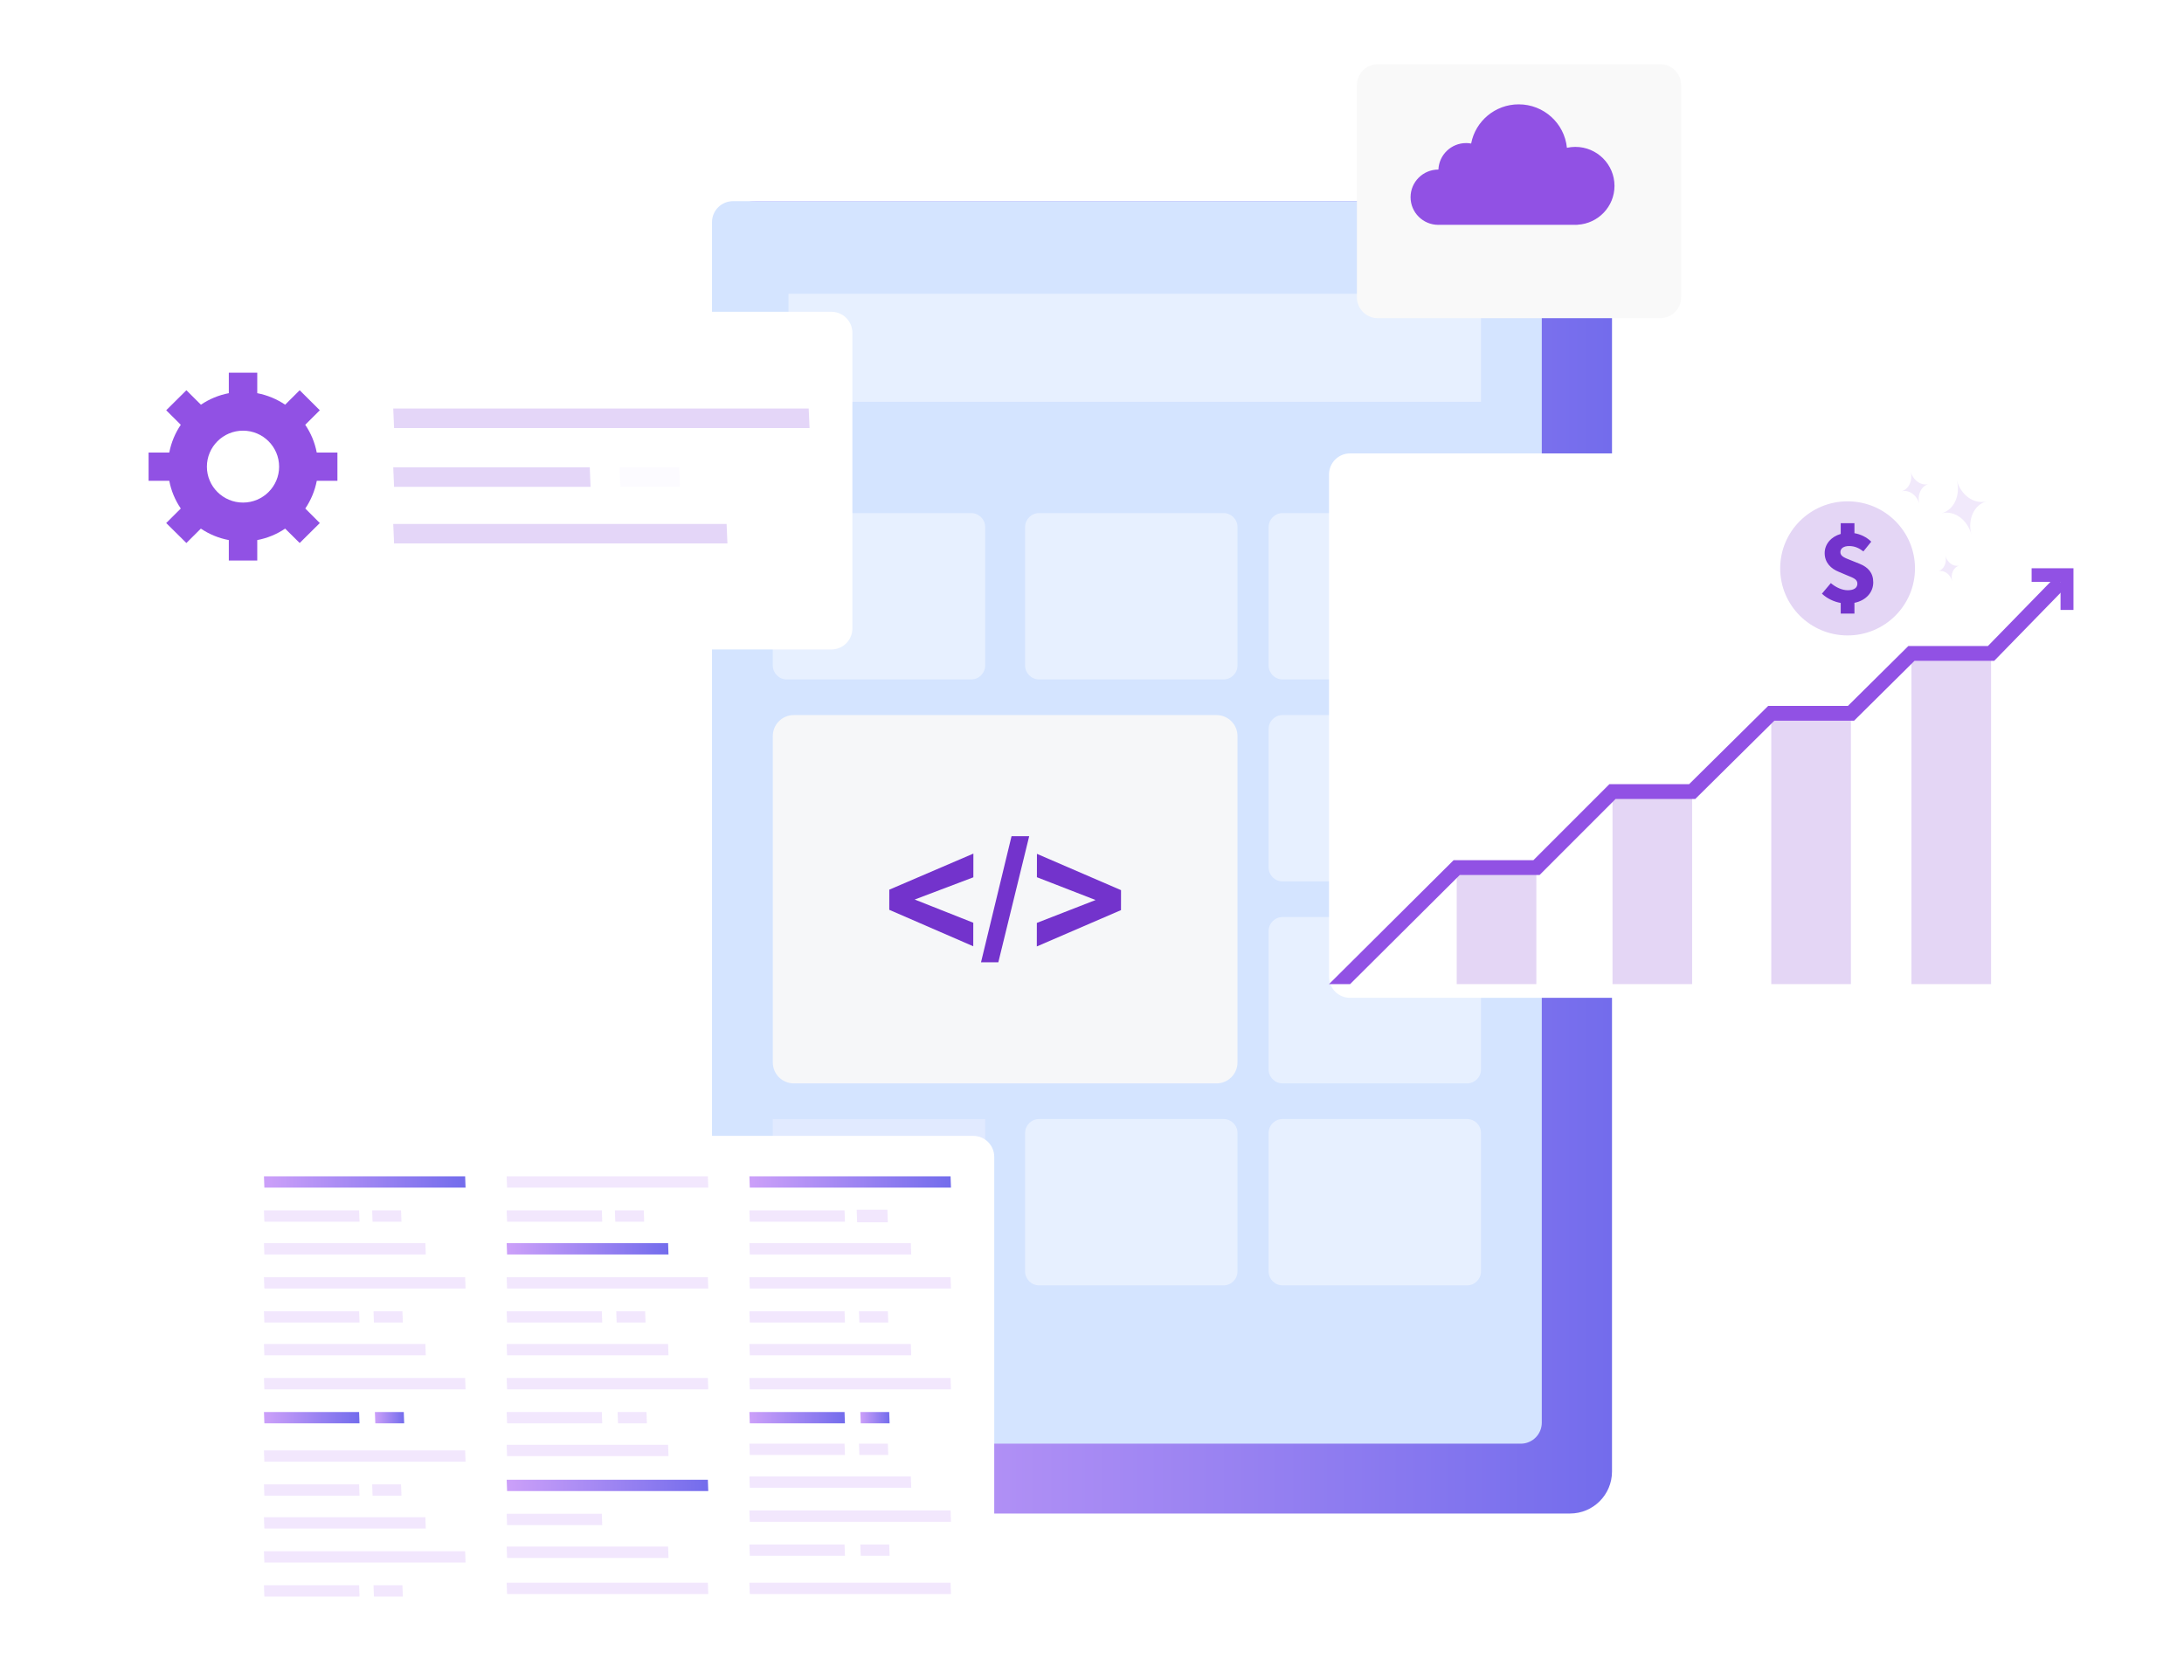 <svg width="624" height="480" viewBox="0 0 624 480" fill="none" xmlns="http://www.w3.org/2000/svg">
<path d="M448.572 57.474H216.038C209.411 57.474 204.038 62.847 204.038 69.474V420.417C204.038 427.044 209.411 432.417 216.038 432.417H448.572C455.2 432.417 460.572 427.044 460.572 420.417V69.474C460.572 62.847 455.2 57.474 448.572 57.474Z" fill="url(#paint0_linear_184_9009)"/>
<path d="M434.512 57.474H209.43C206.116 57.474 203.43 60.161 203.43 63.474V406.46C203.43 409.774 206.116 412.46 209.43 412.46H434.512C437.825 412.46 440.512 409.774 440.512 406.46V63.474C440.512 60.161 437.825 57.474 434.512 57.474Z" fill="#D4E4FF"/>
<path opacity="0.45" d="M277.476 146.59H224.798C222.589 146.59 220.798 148.381 220.798 150.59V190.114C220.798 192.323 222.589 194.114 224.798 194.114H277.476C279.685 194.114 281.476 192.323 281.476 190.114V150.59C281.476 148.381 279.685 146.59 277.476 146.59Z" fill="white"/>
<path opacity="0.45" d="M349.569 146.59H296.891C294.681 146.59 292.891 148.381 292.891 150.59V190.114C292.891 192.323 294.681 194.114 296.891 194.114H349.569C351.778 194.114 353.569 192.323 353.569 190.114V150.59C353.569 148.381 351.778 146.59 349.569 146.59Z" fill="white"/>
<path opacity="0.45" d="M423.144 83.932H225.291V114.795H423.144V83.932Z" fill="white"/>
<path d="M347.569 204.297H226.798C223.484 204.297 220.798 206.983 220.798 210.297V303.527C220.798 306.841 223.484 309.527 226.798 309.527H347.569C350.883 309.527 353.569 306.841 353.569 303.527V210.297C353.569 206.983 350.883 204.297 347.569 204.297Z" fill="#F6F7F9"/>
<path opacity="0.38" d="M281.476 319.71H220.798V367.234H281.476V319.71Z" fill="#F8F5FF"/>
<path opacity="0.45" d="M349.569 319.71H296.891C294.681 319.71 292.891 321.5 292.891 323.71V363.234C292.891 365.443 294.681 367.234 296.891 367.234H349.569C351.778 367.234 353.569 365.443 353.569 363.234V323.71C353.569 321.5 351.778 319.71 349.569 319.71Z" fill="white"/>
<path opacity="0.45" d="M419.144 146.59H366.465C364.256 146.59 362.465 148.381 362.465 150.59V190.114C362.465 192.323 364.256 194.114 366.465 194.114H419.144C421.353 194.114 423.144 192.323 423.144 190.114V150.59C423.144 148.381 421.353 146.59 419.144 146.59Z" fill="white"/>
<path opacity="0.45" d="M419.144 204.297H366.465C364.256 204.297 362.465 206.088 362.465 208.297V247.821C362.465 250.03 364.256 251.821 366.465 251.821H419.144C421.353 251.821 423.144 250.03 423.144 247.821V208.297C423.144 206.088 421.353 204.297 419.144 204.297Z" fill="white"/>
<path opacity="0.45" d="M419.144 262.003H366.465C364.256 262.003 362.465 263.794 362.465 266.003V305.527C362.465 307.736 364.256 309.527 366.465 309.527H419.144C421.353 309.527 423.144 307.736 423.144 305.527V266.003C423.144 263.794 421.353 262.003 419.144 262.003Z" fill="white"/>
<path opacity="0.45" d="M419.144 319.71H366.465C364.256 319.71 362.465 321.5 362.465 323.71V363.234C362.465 365.443 364.256 367.234 366.465 367.234H419.144C421.353 367.234 423.144 365.443 423.144 363.234V323.71C423.144 321.5 421.353 319.71 419.144 319.71Z" fill="white"/>
<g filter="url(#filter0_d_184_9009)">
<path d="M278.068 320.52H68.792C65.478 320.52 62.792 323.206 62.792 326.52V459.659C62.792 462.973 65.478 465.659 68.792 465.659H278.068C281.382 465.659 284.068 462.973 284.068 459.659V326.52C284.068 323.206 281.382 320.52 278.068 320.52Z" fill="white"/>
</g>
<g filter="url(#filter1_d_184_9009)">
<path d="M595 125.54H385.724C382.41 125.54 379.724 128.226 379.724 131.54V275.081C379.724 278.394 382.41 281.081 385.724 281.081H595C598.314 281.081 601 278.394 601 275.081V131.54C601 128.226 598.314 125.54 595 125.54Z" fill="white"/>
</g>
<g filter="url(#filter2_d_184_9009)">
<path d="M474.337 14.341H393.682C390.368 14.341 387.682 17.027 387.682 20.341V80.911C387.682 84.224 390.368 86.911 393.682 86.911H474.337C477.651 86.911 480.337 84.224 480.337 80.911V20.341C480.337 17.027 477.651 14.341 474.337 14.341Z" fill="#F9F9F9"/>
</g>
<path d="M461.284 53.102C461.284 46.951 456.271 41.964 450.088 41.964C449.264 41.964 448.463 42.058 447.69 42.226C447.008 35.258 441.104 29.811 433.92 29.811C427.161 29.811 421.537 34.634 420.327 41.008C419.864 40.924 419.388 40.874 418.9 40.874C414.627 40.874 411.152 44.234 410.976 48.442H410.967C410.964 48.442 410.962 48.442 410.959 48.442C406.574 48.442 403.019 51.979 403.019 56.342C403.019 60.705 406.574 64.241 410.959 64.241C411.08 64.241 411.197 64.228 411.316 64.223H449.731C449.85 64.227 449.967 64.241 450.088 64.241C450.208 64.241 450.325 64.227 450.444 64.223H450.717V64.209C456.606 63.883 461.284 59.043 461.284 53.102Z" fill="#9151E4"/>
<g opacity="0.51">
<path d="M133.01 396.93L132.898 393.7H75.417L75.532 396.93H133.01Z" fill="#E5CFFC"/>
<path d="M121.651 387.209L121.536 383.979H75.417L75.532 387.209H121.651Z" fill="#E5CFFC"/>
<path d="M102.716 377.843L102.604 374.611H75.417L75.532 377.843H102.716Z" fill="#E5CFFC"/>
<path d="M133.013 368.123L132.898 364.891H75.417L75.532 368.123H133.013Z" fill="#E5CFFC"/>
<path d="M121.651 358.402L121.536 355.172H75.417L75.532 358.402H121.651Z" fill="#E5CFFC"/>
<path d="M115.09 377.843L114.975 374.611H106.727L106.838 377.843H115.09Z" fill="#E5CFFC"/>
<path d="M102.716 349.034L102.601 345.804H75.417L75.532 349.034H102.716Z" fill="#E5CFFC"/>
<path d="M114.701 349.034L114.589 345.804H106.337L106.452 349.034H114.701Z" fill="#E5CFFC"/>
<path d="M102.716 456.138L102.604 452.908H75.417L75.532 456.138H102.716Z" fill="#E5CFFC"/>
<path d="M133.013 446.417L132.898 443.187H75.417L75.532 446.417H133.013Z" fill="#E5CFFC"/>
<path d="M121.651 436.697L121.536 433.467H75.417L75.532 436.697H121.651Z" fill="#E5CFFC"/>
<path d="M115.09 456.138L114.975 452.908H106.727L106.838 456.138H115.09Z" fill="#E5CFFC"/>
<path d="M102.716 427.331L102.601 424.101H75.417L75.532 427.331H102.716Z" fill="#E5CFFC"/>
<path d="M133.013 417.61L132.898 414.38H75.417L75.532 417.61H133.013Z" fill="#E5CFFC"/>
<path d="M114.701 427.331L114.589 424.101H106.337L106.452 427.331H114.701Z" fill="#E5CFFC"/>
<path d="M190.999 416.018L190.887 412.786H144.764L144.879 416.018H190.999Z" fill="#E5CFFC"/>
<path d="M172.063 406.65L171.951 403.42H144.764L144.879 406.65H172.063Z" fill="#E5CFFC"/>
<path d="M202.36 396.93L202.245 393.7H144.764L144.879 396.93H202.36Z" fill="#E5CFFC"/>
<path d="M190.999 445.095L190.887 441.865H144.764L144.879 445.095H190.999Z" fill="#E5CFFC"/>
<path d="M172.063 435.727L171.951 432.497H144.764L144.879 435.727H172.063Z" fill="#E5CFFC"/>
<path d="M190.999 387.209L190.884 383.979H144.764L144.879 387.209H190.999Z" fill="#E5CFFC"/>
<path d="M184.824 406.65L184.712 403.42H176.46L176.575 406.65H184.824Z" fill="#E5CFFC"/>
<path d="M202.36 455.427L202.245 452.195H144.764L144.879 455.427H202.36Z" fill="#E5CFFC"/>
<path d="M271.707 455.427L271.592 452.195H214.114L214.226 455.427H271.707Z" fill="#E5CFFC"/>
<path d="M172.063 377.843L171.951 374.611H144.764L144.879 377.843H172.063Z" fill="#E5CFFC"/>
<path d="M202.36 368.123L202.245 364.891H144.764L144.879 368.123H202.36Z" fill="#E5CFFC"/>
<path d="M184.437 377.843L184.322 374.611H176.074L176.185 377.843H184.437Z" fill="#E5CFFC"/>
<path d="M172.063 349.034L171.951 345.804H144.764L144.879 349.034H172.063Z" fill="#E5CFFC"/>
<path d="M202.36 339.314L202.248 336.084H144.764L144.879 339.314H202.36Z" fill="#E5CFFC"/>
<path d="M184.051 349.034L183.936 345.804H175.688L175.799 349.034H184.051Z" fill="#E5CFFC"/>
<path d="M271.707 396.93L271.596 393.7H214.114L214.226 396.93H271.707Z" fill="#E5CFFC"/>
<path d="M260.346 387.209L260.234 383.979H214.114L214.226 387.209H260.346Z" fill="#E5CFFC"/>
<path d="M241.413 377.843L241.298 374.611H214.114L214.226 377.843H241.413Z" fill="#E5CFFC"/>
<path d="M271.707 368.123L271.596 364.891H214.114L214.226 368.123H271.707Z" fill="#E5CFFC"/>
<path d="M260.346 358.402L260.234 355.172H214.114L214.226 358.402H260.346Z" fill="#E5CFFC"/>
<path d="M253.784 377.843L253.673 374.611H245.421L245.536 377.843H253.784Z" fill="#E5CFFC"/>
<path d="M241.41 444.495L241.298 441.265H214.114L214.226 444.495H241.41Z" fill="#E5CFFC"/>
<path d="M271.707 434.775L271.596 431.545H214.114L214.226 434.775H271.707Z" fill="#E5CFFC"/>
<path d="M260.346 425.054L260.234 421.824H214.114L214.226 425.054H260.346Z" fill="#E5CFFC"/>
<path d="M254.17 444.495L254.059 441.265H245.811L245.922 444.495H254.17Z" fill="#E5CFFC"/>
<path d="M241.413 415.688L241.298 412.458H214.114L214.226 415.688H241.413Z" fill="#E5CFFC"/>
<path d="M253.784 415.688L253.673 412.458H245.421L245.536 415.688H253.784Z" fill="#E5CFFC"/>
<path d="M241.41 349.034L241.298 345.804H214.114L214.226 349.034H241.41Z" fill="#E5CFFC"/>
<path d="M253.663 349.211H244.896L244.771 345.629H253.537L253.663 349.211Z" fill="#E5CFFC"/>
</g>
<path d="M278.074 270.353L254.074 259.934L254.083 254.181L278.11 243.874L278.102 250.648L261.342 256.997L278.083 263.627L278.074 270.353Z" fill="#7333CC"/>
<path d="M280.291 274.921L289.013 238.897L294.054 238.904L285.237 274.927L280.291 274.921Z" fill="#7333CC"/>
<path d="M296.233 270.402L296.243 263.675L313.024 257.138L296.259 250.625L296.269 243.946L320.292 254.317L320.285 260.022L296.233 270.402Z" fill="#7333CC"/>
<g filter="url(#filter3_d_184_9009)">
<path d="M237.537 85.079H28.261C24.947 85.079 22.261 87.765 22.261 91.079V175.552C22.261 178.866 24.947 181.552 28.261 181.552H237.537C240.85 181.552 243.537 178.866 243.537 175.552V91.079C243.537 87.765 240.85 85.079 237.537 85.079Z" fill="white"/>
</g>
<path d="M48.364 137.358C48.909 140.246 50.052 142.923 51.653 145.285L47.484 149.433L53.254 155.138L57.388 151.025C59.763 152.618 62.454 153.756 65.375 154.298V160.143H73.502V154.298C76.405 153.756 79.114 152.618 81.471 151.025L85.623 155.138L91.375 149.433L87.224 145.285C88.824 142.923 89.95 140.246 90.513 137.358H96.406V129.29H90.496C89.95 126.402 88.807 123.707 87.206 121.363L91.375 117.215L85.623 111.492L81.471 115.623C79.114 114.03 76.405 112.893 73.502 112.332V106.487H65.375V112.332C62.455 112.893 59.763 114.03 57.406 115.623L53.254 111.492L47.484 117.215L51.654 121.363C50.053 123.707 48.927 126.402 48.364 129.29H42.453V137.358H48.364ZM59.114 133.332C59.114 127.667 63.725 123.044 69.438 123.044C75.133 123.044 79.746 127.667 79.746 133.332C79.746 138.981 75.133 143.586 69.438 143.586C63.725 143.586 59.114 138.981 59.114 133.332Z" fill="#9151E4"/>
<g opacity="0.38">
<path d="M207.837 155.273L207.599 149.693H112.357L112.595 155.273H207.837Z" fill="#B993EC"/>
</g>
<g opacity="0.38">
<path d="M168.733 139.093L168.502 133.511H112.357L112.595 139.093H168.733Z" fill="#B993EC"/>
</g>
<g opacity="0.38">
<path d="M231.299 122.302L231.061 116.719H112.357L112.595 122.302H231.299Z" fill="#B993EC"/>
</g>
<g opacity="0.38">
<path d="M194.287 139.093L194.049 133.511H177.015L177.246 139.093H194.287Z" fill="#F8F5FF"/>
</g>
<path d="M133.013 339.314L132.898 336.084H75.417L75.532 339.314H133.013Z" fill="url(#paint1_linear_184_9009)"/>
<path d="M102.716 406.65L102.601 403.42H75.417L75.532 406.65H102.716Z" fill="url(#paint2_linear_184_9009)"/>
<path d="M115.476 406.65L115.364 403.42H107.113L107.228 406.65H115.476Z" fill="url(#paint3_linear_184_9009)"/>
<path d="M190.998 358.402L190.887 355.172H144.764L144.879 358.402H190.998Z" fill="url(#paint4_linear_184_9009)"/>
<path d="M202.36 426.006L202.245 422.776H144.764L144.879 426.006H202.36Z" fill="url(#paint5_linear_184_9009)"/>
<path d="M271.707 339.314L271.592 336.084H214.114L214.226 339.314H271.707Z" fill="url(#paint6_linear_184_9009)"/>
<path d="M241.41 406.65L241.298 403.42H214.114L214.226 406.65H241.41Z" fill="url(#paint7_linear_184_9009)"/>
<path d="M254.17 406.65L254.059 403.42H245.811L245.922 406.65H254.17Z" fill="url(#paint8_linear_184_9009)"/>
<path d="M592.416 162.354V174.26H588.725V166.242H580.461V162.354H592.416Z" fill="#9151E4"/>
<path d="M438.953 247.861H416.203V281.162H438.953V247.861Z" fill="#E4D6F5"/>
<path d="M483.462 226.152H460.713V281.162H483.462V226.152Z" fill="#E4D6F5"/>
<path d="M528.831 203.785H506.081V281.162H528.831V203.785Z" fill="#E4D6F5"/>
<path d="M568.876 186.681H546.126V281.162H568.876V186.681Z" fill="#E4D6F5"/>
<path d="M590.272 167.779L569.776 188.798H547.005L529.741 205.902H506.958L484.362 228.268H461.596L439.891 249.982H417.084L385.742 281.163H379.724L415.322 245.749H438.121L459.828 224.036H482.606L505.204 201.669H527.985L545.247 184.566H567.976L587.219 164.831L590.272 167.779Z" fill="#9151E4"/>
<path d="M527.882 181.545C538.517 181.545 547.139 172.968 547.139 162.387C547.139 151.807 538.517 143.23 527.882 143.23C517.247 143.23 508.625 151.807 508.625 162.387C508.625 172.968 517.247 181.545 527.882 181.545Z" fill="#E4D6F5"/>
<path d="M535.215 166.391C535.215 163.631 533.718 162.043 531.322 161.079L528.82 160.071C527.107 159.392 525.823 158.957 525.823 157.76C525.823 156.643 526.797 156.008 528.327 156.008C529.879 156.008 531.108 156.552 532.401 157.538L534.642 154.756C533.327 153.455 531.604 152.636 529.839 152.334V149.474H525.925V152.547C523.158 153.34 521.335 155.465 521.335 158.017C521.335 160.854 523.263 162.517 525.297 163.34L527.848 164.422C529.563 165.123 530.679 165.518 530.679 166.747C530.679 167.906 529.772 168.632 527.919 168.632C526.304 168.632 524.494 167.8 523.097 166.591L520.549 169.62C522.06 171.025 523.977 171.916 525.925 172.27V175.301H529.839V172.228C533.259 171.539 535.215 169.129 535.215 166.391Z" fill="#7333CC"/>
<path d="M559.08 137.195C560.231 141.474 558.284 145.709 554.731 146.655C558.284 145.709 562.097 148.41 563.248 152.689C562.097 148.41 564.044 144.175 567.597 143.229C564.044 144.175 560.231 141.474 559.08 137.195Z" fill="#F1E9FB"/>
<path d="M555.799 158.718C556.344 160.745 555.422 162.751 553.739 163.199C555.422 162.751 557.228 164.031 557.773 166.057C557.228 164.031 558.151 162.024 559.833 161.576C558.151 162.024 556.344 160.745 555.799 158.718Z" fill="#F1E9FB"/>
<path d="M545.878 134.65C546.574 137.239 545.396 139.803 543.245 140.375C545.396 139.803 547.704 141.438 548.4 144.028C547.704 141.438 548.882 138.874 551.033 138.302C548.882 138.874 546.574 137.239 545.878 134.65Z" fill="#F1E9FB"/>
<defs>
<filter id="filter0_d_184_9009" x="54.792" y="316.52" width="237.276" height="161.139" filterUnits="userSpaceOnUse" color-interpolation-filters="sRGB">
<feFlood flood-opacity="0" result="BackgroundImageFix"/>
<feColorMatrix in="SourceAlpha" type="matrix" values="0 0 0 0 0 0 0 0 0 0 0 0 0 0 0 0 0 0 127 0" result="hardAlpha"/>
<feOffset dy="4"/>
<feGaussianBlur stdDeviation="4"/>
<feComposite in2="hardAlpha" operator="out"/>
<feColorMatrix type="matrix" values="0 0 0 0 0 0 0 0 0 0 0 0 0 0 0 0 0 0 0.04 0"/>
<feBlend mode="normal" in2="BackgroundImageFix" result="effect1_dropShadow_184_9009"/>
<feBlend mode="normal" in="SourceGraphic" in2="effect1_dropShadow_184_9009" result="shape"/>
</filter>
<filter id="filter1_d_184_9009" x="371.724" y="121.54" width="237.276" height="171.541" filterUnits="userSpaceOnUse" color-interpolation-filters="sRGB">
<feFlood flood-opacity="0" result="BackgroundImageFix"/>
<feColorMatrix in="SourceAlpha" type="matrix" values="0 0 0 0 0 0 0 0 0 0 0 0 0 0 0 0 0 0 127 0" result="hardAlpha"/>
<feOffset dy="4"/>
<feGaussianBlur stdDeviation="4"/>
<feComposite in2="hardAlpha" operator="out"/>
<feColorMatrix type="matrix" values="0 0 0 0 0 0 0 0 0 0 0 0 0 0 0 0 0 0 0.04 0"/>
<feBlend mode="normal" in2="BackgroundImageFix" result="effect1_dropShadow_184_9009"/>
<feBlend mode="normal" in="SourceGraphic" in2="effect1_dropShadow_184_9009" result="shape"/>
</filter>
<filter id="filter2_d_184_9009" x="379.682" y="10.341" width="108.656" height="88.57" filterUnits="userSpaceOnUse" color-interpolation-filters="sRGB">
<feFlood flood-opacity="0" result="BackgroundImageFix"/>
<feColorMatrix in="SourceAlpha" type="matrix" values="0 0 0 0 0 0 0 0 0 0 0 0 0 0 0 0 0 0 127 0" result="hardAlpha"/>
<feOffset dy="4"/>
<feGaussianBlur stdDeviation="4"/>
<feComposite in2="hardAlpha" operator="out"/>
<feColorMatrix type="matrix" values="0 0 0 0 0 0 0 0 0 0 0 0 0 0 0 0 0 0 0.04 0"/>
<feBlend mode="normal" in2="BackgroundImageFix" result="effect1_dropShadow_184_9009"/>
<feBlend mode="normal" in="SourceGraphic" in2="effect1_dropShadow_184_9009" result="shape"/>
</filter>
<filter id="filter3_d_184_9009" x="14.261" y="81.079" width="237.276" height="112.473" filterUnits="userSpaceOnUse" color-interpolation-filters="sRGB">
<feFlood flood-opacity="0" result="BackgroundImageFix"/>
<feColorMatrix in="SourceAlpha" type="matrix" values="0 0 0 0 0 0 0 0 0 0 0 0 0 0 0 0 0 0 127 0" result="hardAlpha"/>
<feOffset dy="4"/>
<feGaussianBlur stdDeviation="4"/>
<feComposite in2="hardAlpha" operator="out"/>
<feColorMatrix type="matrix" values="0 0 0 0 0 0 0 0 0 0 0 0 0 0 0 0 0 0 0.04 0"/>
<feBlend mode="normal" in2="BackgroundImageFix" result="effect1_dropShadow_184_9009"/>
<feBlend mode="normal" in="SourceGraphic" in2="effect1_dropShadow_184_9009" result="shape"/>
</filter>
<linearGradient id="paint0_linear_184_9009" x1="204.038" y1="244.946" x2="460.572" y2="244.946" gradientUnits="userSpaceOnUse">
<stop stop-color="#CCA0F9"/>
<stop offset="1" stop-color="#736CEC"/>
</linearGradient>
<linearGradient id="paint1_linear_184_9009" x1="75.417" y1="337.699" x2="133.013" y2="337.699" gradientUnits="userSpaceOnUse">
<stop stop-color="#CCA0F9"/>
<stop offset="1" stop-color="#736CEC"/>
</linearGradient>
<linearGradient id="paint2_linear_184_9009" x1="75.417" y1="405.035" x2="102.716" y2="405.035" gradientUnits="userSpaceOnUse">
<stop stop-color="#CCA0F9"/>
<stop offset="1" stop-color="#736CEC"/>
</linearGradient>
<linearGradient id="paint3_linear_184_9009" x1="107.113" y1="405.035" x2="115.476" y2="405.035" gradientUnits="userSpaceOnUse">
<stop stop-color="#CCA0F9"/>
<stop offset="1" stop-color="#736CEC"/>
</linearGradient>
<linearGradient id="paint4_linear_184_9009" x1="144.764" y1="356.787" x2="190.998" y2="356.787" gradientUnits="userSpaceOnUse">
<stop stop-color="#CCA0F9"/>
<stop offset="1" stop-color="#736CEC"/>
</linearGradient>
<linearGradient id="paint5_linear_184_9009" x1="144.764" y1="424.391" x2="202.36" y2="424.391" gradientUnits="userSpaceOnUse">
<stop stop-color="#CCA0F9"/>
<stop offset="1" stop-color="#736CEC"/>
</linearGradient>
<linearGradient id="paint6_linear_184_9009" x1="214.114" y1="337.699" x2="271.707" y2="337.699" gradientUnits="userSpaceOnUse">
<stop stop-color="#CCA0F9"/>
<stop offset="1" stop-color="#736CEC"/>
</linearGradient>
<linearGradient id="paint7_linear_184_9009" x1="214.114" y1="405.035" x2="241.41" y2="405.035" gradientUnits="userSpaceOnUse">
<stop stop-color="#CCA0F9"/>
<stop offset="1" stop-color="#736CEC"/>
</linearGradient>
<linearGradient id="paint8_linear_184_9009" x1="245.811" y1="405.035" x2="254.17" y2="405.035" gradientUnits="userSpaceOnUse">
<stop stop-color="#CCA0F9"/>
<stop offset="1" stop-color="#736CEC"/>
</linearGradient>
</defs>
</svg>
